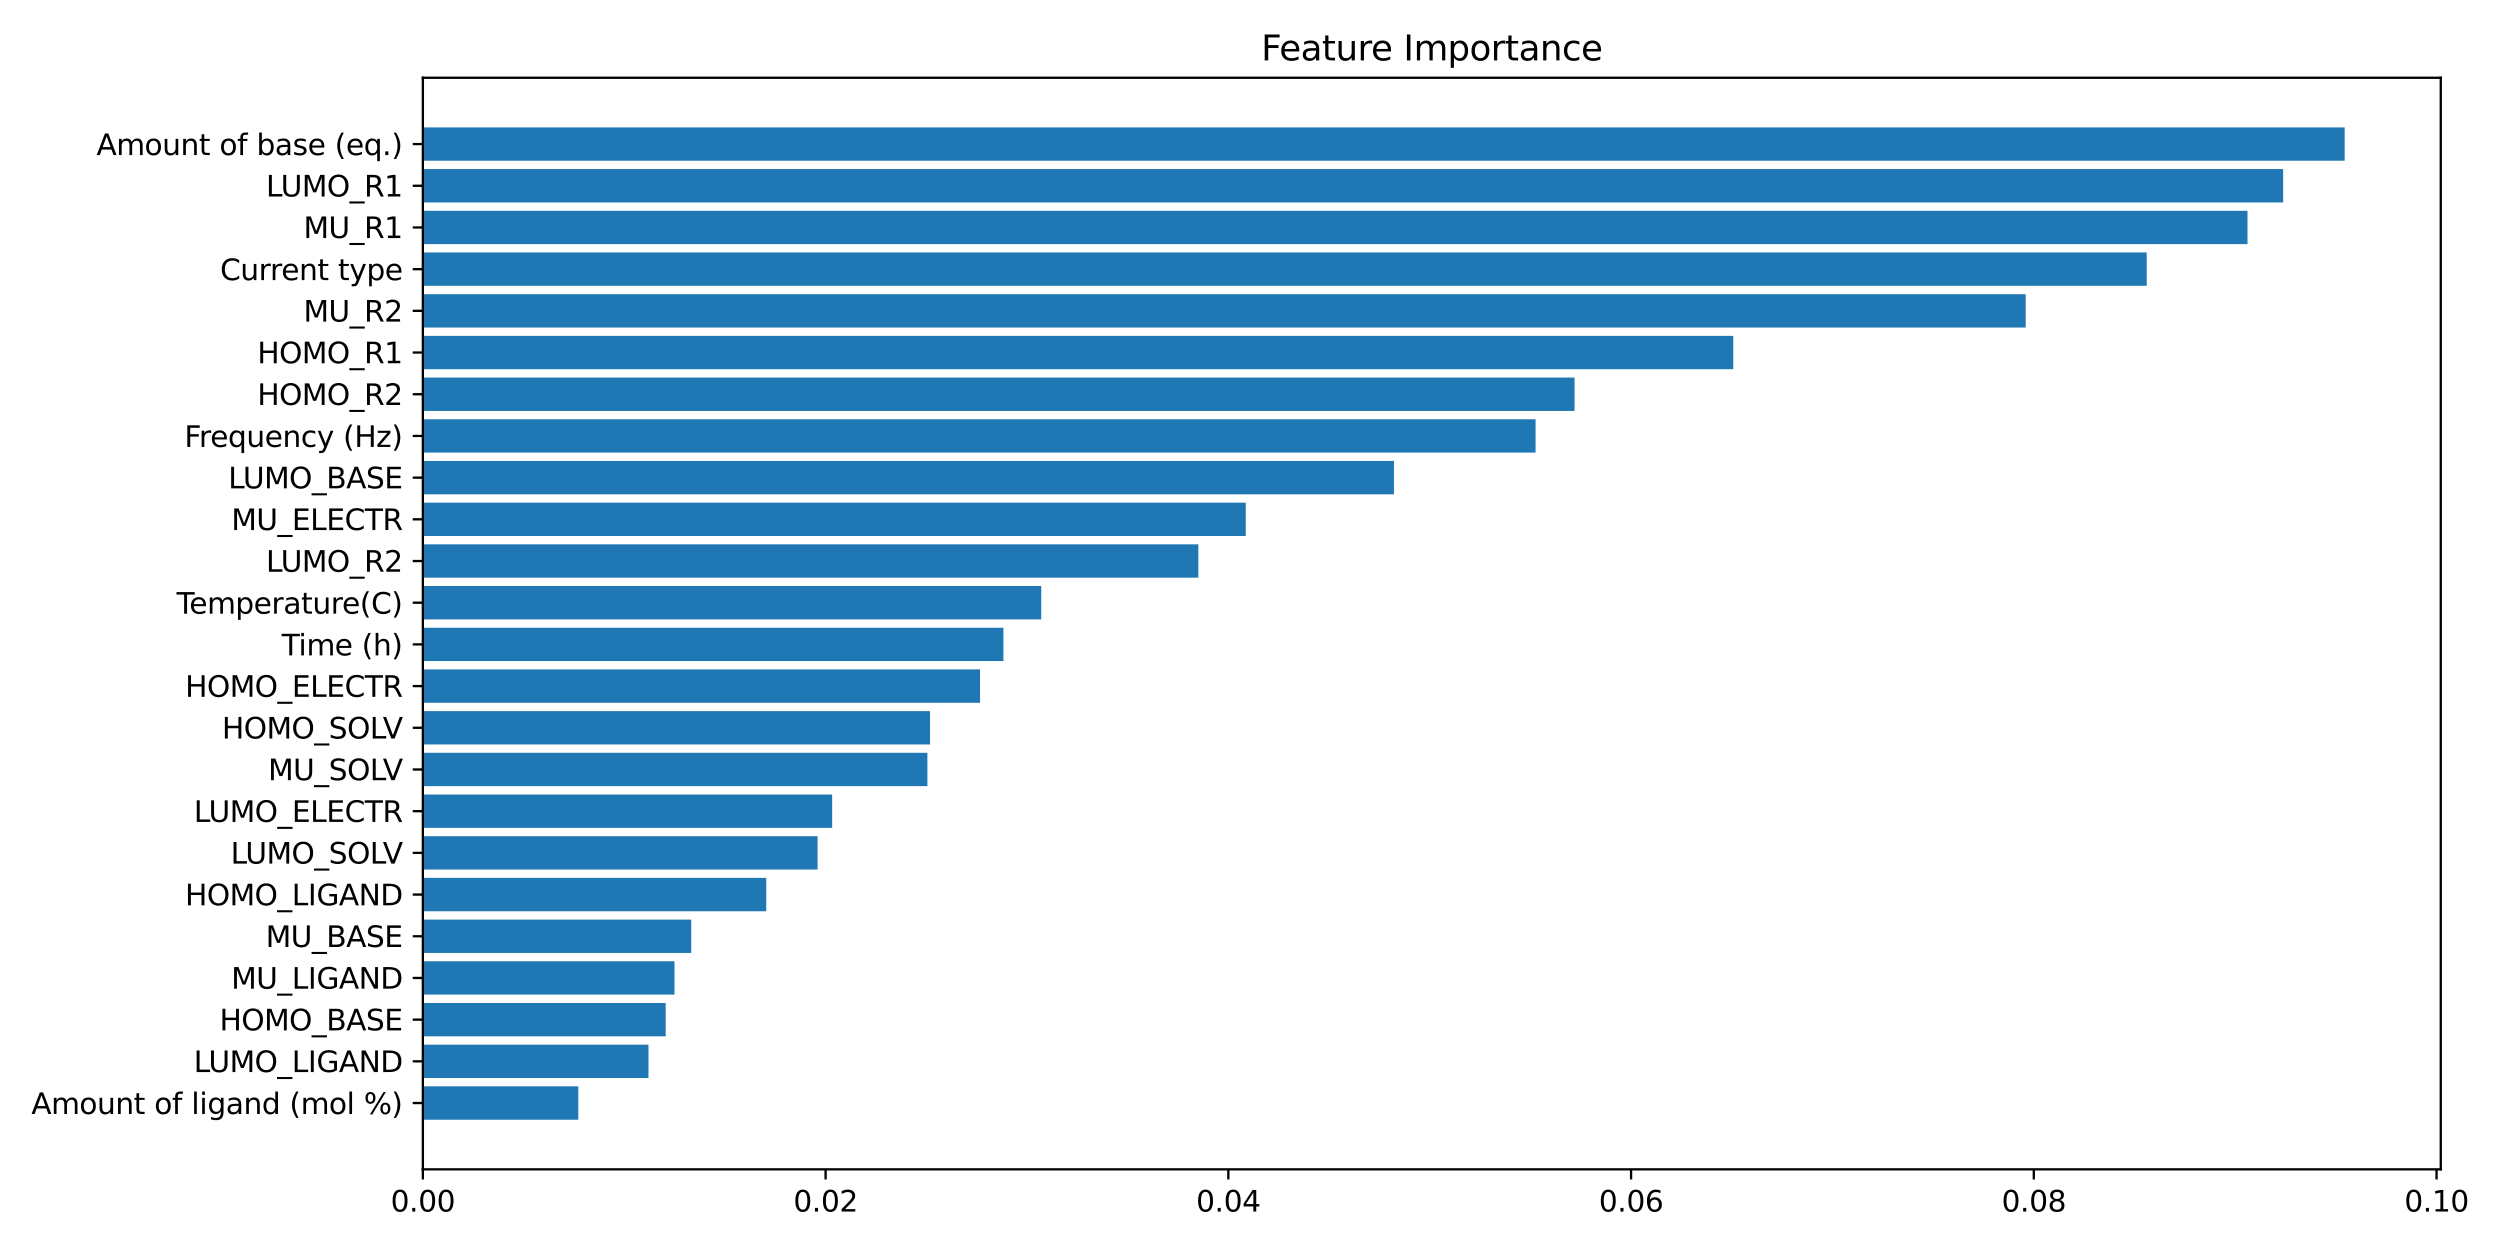 <?xml version="1.0" encoding="utf-8" standalone="no"?>
<!DOCTYPE svg PUBLIC "-//W3C//DTD SVG 1.1//EN"
  "http://www.w3.org/Graphics/SVG/1.1/DTD/svg11.dtd">
<svg xmlns:xlink="http://www.w3.org/1999/xlink" width="864pt" height="432pt" viewBox="0 0 864 432" xmlns="http://www.w3.org/2000/svg" version="1.1">
 <defs>
  <style type="text/css">*{stroke-linejoin: round; stroke-linecap: butt}</style>
 </defs>
 <g id="figure_1">
  <g id="patch_1">
   <path d="M 0 432 
L 864 432 
L 864 0 
L 0 0 
z
" style="fill: #ffffff"/>
  </g>
  <g id="axes_1">
   <g id="patch_2">
    <path d="M 146.14 404.12 
L 843.531 404.12 
L 843.531 26.88 
L 146.14 26.88 
z
" style="fill: #ffffff"/>
   </g>
   <g id="patch_3">
    <path d="M 146.14 386.973 
L 199.859 386.973 
L 199.859 375.445 
L 146.14 375.445 
z
" clip-path="url(#pe3f0e0c3d2)" style="fill: #1f77b4"/>
   </g>
   <g id="patch_4">
    <path d="M 146.14 372.563 
L 224.118 372.563 
L 224.118 361.036 
L 146.14 361.036 
z
" clip-path="url(#pe3f0e0c3d2)" style="fill: #1f77b4"/>
   </g>
   <g id="patch_5">
    <path d="M 146.14 358.154 
L 230.061 358.154 
L 230.061 346.626 
L 146.14 346.626 
z
" clip-path="url(#pe3f0e0c3d2)" style="fill: #1f77b4"/>
   </g>
   <g id="patch_6">
    <path d="M 146.14 343.744 
L 233.109 343.744 
L 233.109 332.217 
L 146.14 332.217 
z
" clip-path="url(#pe3f0e0c3d2)" style="fill: #1f77b4"/>
   </g>
   <g id="patch_7">
    <path d="M 146.14 329.335 
L 238.889 329.335 
L 238.889 317.807 
L 146.14 317.807 
z
" clip-path="url(#pe3f0e0c3d2)" style="fill: #1f77b4"/>
   </g>
   <g id="patch_8">
    <path d="M 146.14 314.925 
L 264.809 314.925 
L 264.809 303.398 
L 146.14 303.398 
z
" clip-path="url(#pe3f0e0c3d2)" style="fill: #1f77b4"/>
   </g>
   <g id="patch_9">
    <path d="M 146.14 300.516 
L 282.56 300.516 
L 282.56 288.988 
L 146.14 288.988 
z
" clip-path="url(#pe3f0e0c3d2)" style="fill: #1f77b4"/>
   </g>
   <g id="patch_10">
    <path d="M 146.14 286.106 
L 287.596 286.106 
L 287.596 274.579 
L 146.14 274.579 
z
" clip-path="url(#pe3f0e0c3d2)" style="fill: #1f77b4"/>
   </g>
   <g id="patch_11">
    <path d="M 146.14 271.697 
L 320.509 271.697 
L 320.509 260.169 
L 146.14 260.169 
z
" clip-path="url(#pe3f0e0c3d2)" style="fill: #1f77b4"/>
   </g>
   <g id="patch_12">
    <path d="M 146.14 257.287 
L 321.426 257.287 
L 321.426 245.76 
L 146.14 245.76 
z
" clip-path="url(#pe3f0e0c3d2)" style="fill: #1f77b4"/>
   </g>
   <g id="patch_13">
    <path d="M 146.14 242.878 
L 338.705 242.878 
L 338.705 231.35 
L 146.14 231.35 
z
" clip-path="url(#pe3f0e0c3d2)" style="fill: #1f77b4"/>
   </g>
   <g id="patch_14">
    <path d="M 146.14 228.469 
L 346.783 228.469 
L 346.783 216.941 
L 146.14 216.941 
z
" clip-path="url(#pe3f0e0c3d2)" style="fill: #1f77b4"/>
   </g>
   <g id="patch_15">
    <path d="M 146.14 214.059 
L 359.852 214.059 
L 359.852 202.531 
L 146.14 202.531 
z
" clip-path="url(#pe3f0e0c3d2)" style="fill: #1f77b4"/>
   </g>
   <g id="patch_16">
    <path d="M 146.14 199.65 
L 414.15 199.65 
L 414.15 188.122 
L 146.14 188.122 
z
" clip-path="url(#pe3f0e0c3d2)" style="fill: #1f77b4"/>
   </g>
   <g id="patch_17">
    <path d="M 146.14 185.24 
L 430.533 185.24 
L 430.533 173.713 
L 146.14 173.713 
z
" clip-path="url(#pe3f0e0c3d2)" style="fill: #1f77b4"/>
   </g>
   <g id="patch_18">
    <path d="M 146.14 170.831 
L 481.751 170.831 
L 481.751 159.303 
L 146.14 159.303 
z
" clip-path="url(#pe3f0e0c3d2)" style="fill: #1f77b4"/>
   </g>
   <g id="patch_19">
    <path d="M 146.14 156.421 
L 530.696 156.421 
L 530.696 144.894 
L 146.14 144.894 
z
" clip-path="url(#pe3f0e0c3d2)" style="fill: #1f77b4"/>
   </g>
   <g id="patch_20">
    <path d="M 146.14 142.012 
L 544.162 142.012 
L 544.162 130.484 
L 146.14 130.484 
z
" clip-path="url(#pe3f0e0c3d2)" style="fill: #1f77b4"/>
   </g>
   <g id="patch_21">
    <path d="M 146.14 127.602 
L 599.011 127.602 
L 599.011 116.075 
L 146.14 116.075 
z
" clip-path="url(#pe3f0e0c3d2)" style="fill: #1f77b4"/>
   </g>
   <g id="patch_22">
    <path d="M 146.14 113.193 
L 700.082 113.193 
L 700.082 101.665 
L 146.14 101.665 
z
" clip-path="url(#pe3f0e0c3d2)" style="fill: #1f77b4"/>
   </g>
   <g id="patch_23">
    <path d="M 146.14 98.783 
L 741.905 98.783 
L 741.905 87.256 
L 146.14 87.256 
z
" clip-path="url(#pe3f0e0c3d2)" style="fill: #1f77b4"/>
   </g>
   <g id="patch_24">
    <path d="M 146.14 84.374 
L 776.734 84.374 
L 776.734 72.846 
L 146.14 72.846 
z
" clip-path="url(#pe3f0e0c3d2)" style="fill: #1f77b4"/>
   </g>
   <g id="patch_25">
    <path d="M 146.14 69.964 
L 789.057 69.964 
L 789.057 58.437 
L 146.14 58.437 
z
" clip-path="url(#pe3f0e0c3d2)" style="fill: #1f77b4"/>
   </g>
   <g id="patch_26">
    <path d="M 146.14 55.555 
L 810.322 55.555 
L 810.322 44.027 
L 146.14 44.027 
z
" clip-path="url(#pe3f0e0c3d2)" style="fill: #1f77b4"/>
   </g>
   <g id="matplotlib.axis_1">
    <g id="xtick_1">
     <g id="line2d_1">
      <defs>
       <path id="m44195b6a2b" d="M 0 0 
L 0 3.5 
" style="stroke: #000000; stroke-width: 0.8"/>
      </defs>
      <g>
       <use xlink:href="#m44195b6a2b" x="146.14" y="404.12" style="stroke: #000000; stroke-width: 0.8"/>
      </g>
     </g>
     <g id="text_1">
      <!-- 0.00 -->
      <g transform="translate(135.007 418.718) scale(0.1 -0.1)">
       <defs>
        <path id="DejaVuSans-30" d="M 2034 4250 
Q 1547 4250 1301 3770 
Q 1056 3291 1056 2328 
Q 1056 1369 1301 889 
Q 1547 409 2034 409 
Q 2525 409 2770 889 
Q 3016 1369 3016 2328 
Q 3016 3291 2770 3770 
Q 2525 4250 2034 4250 
z
M 2034 4750 
Q 2819 4750 3233 4129 
Q 3647 3509 3647 2328 
Q 3647 1150 3233 529 
Q 2819 -91 2034 -91 
Q 1250 -91 836 529 
Q 422 1150 422 2328 
Q 422 3509 836 4129 
Q 1250 4750 2034 4750 
z
" transform="scale(0.016)"/>
        <path id="DejaVuSans-2e" d="M 684 794 
L 1344 794 
L 1344 0 
L 684 0 
L 684 794 
z
" transform="scale(0.016)"/>
       </defs>
       <use xlink:href="#DejaVuSans-30"/>
       <use xlink:href="#DejaVuSans-2e" x="63.623"/>
       <use xlink:href="#DejaVuSans-30" x="95.41"/>
       <use xlink:href="#DejaVuSans-30" x="159.033"/>
      </g>
     </g>
    </g>
    <g id="xtick_2">
     <g id="line2d_2">
      <g>
       <use xlink:href="#m44195b6a2b" x="285.326" y="404.12" style="stroke: #000000; stroke-width: 0.8"/>
      </g>
     </g>
     <g id="text_2">
      <!-- 0.02 -->
      <g transform="translate(274.194 418.718) scale(0.1 -0.1)">
       <defs>
        <path id="DejaVuSans-32" d="M 1228 531 
L 3431 531 
L 3431 0 
L 469 0 
L 469 531 
Q 828 903 1448 1529 
Q 2069 2156 2228 2338 
Q 2531 2678 2651 2914 
Q 2772 3150 2772 3378 
Q 2772 3750 2511 3984 
Q 2250 4219 1831 4219 
Q 1534 4219 1204 4116 
Q 875 4013 500 3803 
L 500 4441 
Q 881 4594 1212 4672 
Q 1544 4750 1819 4750 
Q 2544 4750 2975 4387 
Q 3406 4025 3406 3419 
Q 3406 3131 3298 2873 
Q 3191 2616 2906 2266 
Q 2828 2175 2409 1742 
Q 1991 1309 1228 531 
z
" transform="scale(0.016)"/>
       </defs>
       <use xlink:href="#DejaVuSans-30"/>
       <use xlink:href="#DejaVuSans-2e" x="63.623"/>
       <use xlink:href="#DejaVuSans-30" x="95.41"/>
       <use xlink:href="#DejaVuSans-32" x="159.033"/>
      </g>
     </g>
    </g>
    <g id="xtick_3">
     <g id="line2d_3">
      <g>
       <use xlink:href="#m44195b6a2b" x="424.513" y="404.12" style="stroke: #000000; stroke-width: 0.8"/>
      </g>
     </g>
     <g id="text_3">
      <!-- 0.04 -->
      <g transform="translate(413.38 418.718) scale(0.1 -0.1)">
       <defs>
        <path id="DejaVuSans-34" d="M 2419 4116 
L 825 1625 
L 2419 1625 
L 2419 4116 
z
M 2253 4666 
L 3047 4666 
L 3047 1625 
L 3713 1625 
L 3713 1100 
L 3047 1100 
L 3047 0 
L 2419 0 
L 2419 1100 
L 313 1100 
L 313 1709 
L 2253 4666 
z
" transform="scale(0.016)"/>
       </defs>
       <use xlink:href="#DejaVuSans-30"/>
       <use xlink:href="#DejaVuSans-2e" x="63.623"/>
       <use xlink:href="#DejaVuSans-30" x="95.41"/>
       <use xlink:href="#DejaVuSans-34" x="159.033"/>
      </g>
     </g>
    </g>
    <g id="xtick_4">
     <g id="line2d_4">
      <g>
       <use xlink:href="#m44195b6a2b" x="563.699" y="404.12" style="stroke: #000000; stroke-width: 0.8"/>
      </g>
     </g>
     <g id="text_4">
      <!-- 0.06 -->
      <g transform="translate(552.566 418.718) scale(0.1 -0.1)">
       <defs>
        <path id="DejaVuSans-36" d="M 2113 2584 
Q 1688 2584 1439 2293 
Q 1191 2003 1191 1497 
Q 1191 994 1439 701 
Q 1688 409 2113 409 
Q 2538 409 2786 701 
Q 3034 994 3034 1497 
Q 3034 2003 2786 2293 
Q 2538 2584 2113 2584 
z
M 3366 4563 
L 3366 3988 
Q 3128 4100 2886 4159 
Q 2644 4219 2406 4219 
Q 1781 4219 1451 3797 
Q 1122 3375 1075 2522 
Q 1259 2794 1537 2939 
Q 1816 3084 2150 3084 
Q 2853 3084 3261 2657 
Q 3669 2231 3669 1497 
Q 3669 778 3244 343 
Q 2819 -91 2113 -91 
Q 1303 -91 875 529 
Q 447 1150 447 2328 
Q 447 3434 972 4092 
Q 1497 4750 2381 4750 
Q 2619 4750 2861 4703 
Q 3103 4656 3366 4563 
z
" transform="scale(0.016)"/>
       </defs>
       <use xlink:href="#DejaVuSans-30"/>
       <use xlink:href="#DejaVuSans-2e" x="63.623"/>
       <use xlink:href="#DejaVuSans-30" x="95.41"/>
       <use xlink:href="#DejaVuSans-36" x="159.033"/>
      </g>
     </g>
    </g>
    <g id="xtick_5">
     <g id="line2d_5">
      <g>
       <use xlink:href="#m44195b6a2b" x="702.885" y="404.12" style="stroke: #000000; stroke-width: 0.8"/>
      </g>
     </g>
     <g id="text_5">
      <!-- 0.08 -->
      <g transform="translate(691.753 418.718) scale(0.1 -0.1)">
       <defs>
        <path id="DejaVuSans-38" d="M 2034 2216 
Q 1584 2216 1326 1975 
Q 1069 1734 1069 1313 
Q 1069 891 1326 650 
Q 1584 409 2034 409 
Q 2484 409 2743 651 
Q 3003 894 3003 1313 
Q 3003 1734 2745 1975 
Q 2488 2216 2034 2216 
z
M 1403 2484 
Q 997 2584 770 2862 
Q 544 3141 544 3541 
Q 544 4100 942 4425 
Q 1341 4750 2034 4750 
Q 2731 4750 3128 4425 
Q 3525 4100 3525 3541 
Q 3525 3141 3298 2862 
Q 3072 2584 2669 2484 
Q 3125 2378 3379 2068 
Q 3634 1759 3634 1313 
Q 3634 634 3220 271 
Q 2806 -91 2034 -91 
Q 1263 -91 848 271 
Q 434 634 434 1313 
Q 434 1759 690 2068 
Q 947 2378 1403 2484 
z
M 1172 3481 
Q 1172 3119 1398 2916 
Q 1625 2713 2034 2713 
Q 2441 2713 2670 2916 
Q 2900 3119 2900 3481 
Q 2900 3844 2670 4047 
Q 2441 4250 2034 4250 
Q 1625 4250 1398 4047 
Q 1172 3844 1172 3481 
z
" transform="scale(0.016)"/>
       </defs>
       <use xlink:href="#DejaVuSans-30"/>
       <use xlink:href="#DejaVuSans-2e" x="63.623"/>
       <use xlink:href="#DejaVuSans-30" x="95.41"/>
       <use xlink:href="#DejaVuSans-38" x="159.033"/>
      </g>
     </g>
    </g>
    <g id="xtick_6">
     <g id="line2d_6">
      <g>
       <use xlink:href="#m44195b6a2b" x="842.072" y="404.12" style="stroke: #000000; stroke-width: 0.8"/>
      </g>
     </g>
     <g id="text_6">
      <!-- 0.10 -->
      <g transform="translate(830.939 418.718) scale(0.1 -0.1)">
       <defs>
        <path id="DejaVuSans-31" d="M 794 531 
L 1825 531 
L 1825 4091 
L 703 3866 
L 703 4441 
L 1819 4666 
L 2450 4666 
L 2450 531 
L 3481 531 
L 3481 0 
L 794 0 
L 794 531 
z
" transform="scale(0.016)"/>
       </defs>
       <use xlink:href="#DejaVuSans-30"/>
       <use xlink:href="#DejaVuSans-2e" x="63.623"/>
       <use xlink:href="#DejaVuSans-31" x="95.41"/>
       <use xlink:href="#DejaVuSans-30" x="159.033"/>
      </g>
     </g>
    </g>
   </g>
   <g id="matplotlib.axis_2">
    <g id="ytick_1">
     <g id="line2d_7">
      <defs>
       <path id="m9ee15ca119" d="M 0 0 
L -3.5 0 
" style="stroke: #000000; stroke-width: 0.8"/>
      </defs>
      <g>
       <use xlink:href="#m9ee15ca119" x="146.14" y="381.209" style="stroke: #000000; stroke-width: 0.8"/>
      </g>
     </g>
     <g id="text_7">
      <!-- Amount of ligand (mol %) -->
      <g transform="translate(10.832 385.008) scale(0.1 -0.1)">
       <defs>
        <path id="DejaVuSans-41" d="M 2188 4044 
L 1331 1722 
L 3047 1722 
L 2188 4044 
z
M 1831 4666 
L 2547 4666 
L 4325 0 
L 3669 0 
L 3244 1197 
L 1141 1197 
L 716 0 
L 50 0 
L 1831 4666 
z
" transform="scale(0.016)"/>
        <path id="DejaVuSans-6d" d="M 3328 2828 
Q 3544 3216 3844 3400 
Q 4144 3584 4550 3584 
Q 5097 3584 5394 3201 
Q 5691 2819 5691 2113 
L 5691 0 
L 5113 0 
L 5113 2094 
Q 5113 2597 4934 2840 
Q 4756 3084 4391 3084 
Q 3944 3084 3684 2787 
Q 3425 2491 3425 1978 
L 3425 0 
L 2847 0 
L 2847 2094 
Q 2847 2600 2669 2842 
Q 2491 3084 2119 3084 
Q 1678 3084 1418 2786 
Q 1159 2488 1159 1978 
L 1159 0 
L 581 0 
L 581 3500 
L 1159 3500 
L 1159 2956 
Q 1356 3278 1631 3431 
Q 1906 3584 2284 3584 
Q 2666 3584 2933 3390 
Q 3200 3197 3328 2828 
z
" transform="scale(0.016)"/>
        <path id="DejaVuSans-6f" d="M 1959 3097 
Q 1497 3097 1228 2736 
Q 959 2375 959 1747 
Q 959 1119 1226 758 
Q 1494 397 1959 397 
Q 2419 397 2687 759 
Q 2956 1122 2956 1747 
Q 2956 2369 2687 2733 
Q 2419 3097 1959 3097 
z
M 1959 3584 
Q 2709 3584 3137 3096 
Q 3566 2609 3566 1747 
Q 3566 888 3137 398 
Q 2709 -91 1959 -91 
Q 1206 -91 779 398 
Q 353 888 353 1747 
Q 353 2609 779 3096 
Q 1206 3584 1959 3584 
z
" transform="scale(0.016)"/>
        <path id="DejaVuSans-75" d="M 544 1381 
L 544 3500 
L 1119 3500 
L 1119 1403 
Q 1119 906 1312 657 
Q 1506 409 1894 409 
Q 2359 409 2629 706 
Q 2900 1003 2900 1516 
L 2900 3500 
L 3475 3500 
L 3475 0 
L 2900 0 
L 2900 538 
Q 2691 219 2414 64 
Q 2138 -91 1772 -91 
Q 1169 -91 856 284 
Q 544 659 544 1381 
z
M 1991 3584 
L 1991 3584 
z
" transform="scale(0.016)"/>
        <path id="DejaVuSans-6e" d="M 3513 2113 
L 3513 0 
L 2938 0 
L 2938 2094 
Q 2938 2591 2744 2837 
Q 2550 3084 2163 3084 
Q 1697 3084 1428 2787 
Q 1159 2491 1159 1978 
L 1159 0 
L 581 0 
L 581 3500 
L 1159 3500 
L 1159 2956 
Q 1366 3272 1645 3428 
Q 1925 3584 2291 3584 
Q 2894 3584 3203 3211 
Q 3513 2838 3513 2113 
z
" transform="scale(0.016)"/>
        <path id="DejaVuSans-74" d="M 1172 4494 
L 1172 3500 
L 2356 3500 
L 2356 3053 
L 1172 3053 
L 1172 1153 
Q 1172 725 1289 603 
Q 1406 481 1766 481 
L 2356 481 
L 2356 0 
L 1766 0 
Q 1100 0 847 248 
Q 594 497 594 1153 
L 594 3053 
L 172 3053 
L 172 3500 
L 594 3500 
L 594 4494 
L 1172 4494 
z
" transform="scale(0.016)"/>
        <path id="DejaVuSans-20" transform="scale(0.016)"/>
        <path id="DejaVuSans-66" d="M 2375 4863 
L 2375 4384 
L 1825 4384 
Q 1516 4384 1395 4259 
Q 1275 4134 1275 3809 
L 1275 3500 
L 2222 3500 
L 2222 3053 
L 1275 3053 
L 1275 0 
L 697 0 
L 697 3053 
L 147 3053 
L 147 3500 
L 697 3500 
L 697 3744 
Q 697 4328 969 4595 
Q 1241 4863 1831 4863 
L 2375 4863 
z
" transform="scale(0.016)"/>
        <path id="DejaVuSans-6c" d="M 603 4863 
L 1178 4863 
L 1178 0 
L 603 0 
L 603 4863 
z
" transform="scale(0.016)"/>
        <path id="DejaVuSans-69" d="M 603 3500 
L 1178 3500 
L 1178 0 
L 603 0 
L 603 3500 
z
M 603 4863 
L 1178 4863 
L 1178 4134 
L 603 4134 
L 603 4863 
z
" transform="scale(0.016)"/>
        <path id="DejaVuSans-67" d="M 2906 1791 
Q 2906 2416 2648 2759 
Q 2391 3103 1925 3103 
Q 1463 3103 1205 2759 
Q 947 2416 947 1791 
Q 947 1169 1205 825 
Q 1463 481 1925 481 
Q 2391 481 2648 825 
Q 2906 1169 2906 1791 
z
M 3481 434 
Q 3481 -459 3084 -895 
Q 2688 -1331 1869 -1331 
Q 1566 -1331 1297 -1286 
Q 1028 -1241 775 -1147 
L 775 -588 
Q 1028 -725 1275 -790 
Q 1522 -856 1778 -856 
Q 2344 -856 2625 -561 
Q 2906 -266 2906 331 
L 2906 616 
Q 2728 306 2450 153 
Q 2172 0 1784 0 
Q 1141 0 747 490 
Q 353 981 353 1791 
Q 353 2603 747 3093 
Q 1141 3584 1784 3584 
Q 2172 3584 2450 3431 
Q 2728 3278 2906 2969 
L 2906 3500 
L 3481 3500 
L 3481 434 
z
" transform="scale(0.016)"/>
        <path id="DejaVuSans-61" d="M 2194 1759 
Q 1497 1759 1228 1600 
Q 959 1441 959 1056 
Q 959 750 1161 570 
Q 1363 391 1709 391 
Q 2188 391 2477 730 
Q 2766 1069 2766 1631 
L 2766 1759 
L 2194 1759 
z
M 3341 1997 
L 3341 0 
L 2766 0 
L 2766 531 
Q 2569 213 2275 61 
Q 1981 -91 1556 -91 
Q 1019 -91 701 211 
Q 384 513 384 1019 
Q 384 1609 779 1909 
Q 1175 2209 1959 2209 
L 2766 2209 
L 2766 2266 
Q 2766 2663 2505 2880 
Q 2244 3097 1772 3097 
Q 1472 3097 1187 3025 
Q 903 2953 641 2809 
L 641 3341 
Q 956 3463 1253 3523 
Q 1550 3584 1831 3584 
Q 2591 3584 2966 3190 
Q 3341 2797 3341 1997 
z
" transform="scale(0.016)"/>
        <path id="DejaVuSans-64" d="M 2906 2969 
L 2906 4863 
L 3481 4863 
L 3481 0 
L 2906 0 
L 2906 525 
Q 2725 213 2448 61 
Q 2172 -91 1784 -91 
Q 1150 -91 751 415 
Q 353 922 353 1747 
Q 353 2572 751 3078 
Q 1150 3584 1784 3584 
Q 2172 3584 2448 3432 
Q 2725 3281 2906 2969 
z
M 947 1747 
Q 947 1113 1208 752 
Q 1469 391 1925 391 
Q 2381 391 2643 752 
Q 2906 1113 2906 1747 
Q 2906 2381 2643 2742 
Q 2381 3103 1925 3103 
Q 1469 3103 1208 2742 
Q 947 2381 947 1747 
z
" transform="scale(0.016)"/>
        <path id="DejaVuSans-28" d="M 1984 4856 
Q 1566 4138 1362 3434 
Q 1159 2731 1159 2009 
Q 1159 1288 1364 580 
Q 1569 -128 1984 -844 
L 1484 -844 
Q 1016 -109 783 600 
Q 550 1309 550 2009 
Q 550 2706 781 3412 
Q 1013 4119 1484 4856 
L 1984 4856 
z
" transform="scale(0.016)"/>
        <path id="DejaVuSans-25" d="M 4653 2053 
Q 4381 2053 4226 1822 
Q 4072 1591 4072 1178 
Q 4072 772 4226 539 
Q 4381 306 4653 306 
Q 4919 306 5073 539 
Q 5228 772 5228 1178 
Q 5228 1588 5073 1820 
Q 4919 2053 4653 2053 
z
M 4653 2450 
Q 5147 2450 5437 2106 
Q 5728 1763 5728 1178 
Q 5728 594 5436 251 
Q 5144 -91 4653 -91 
Q 4153 -91 3862 251 
Q 3572 594 3572 1178 
Q 3572 1766 3864 2108 
Q 4156 2450 4653 2450 
z
M 1428 4353 
Q 1159 4353 1004 4120 
Q 850 3888 850 3481 
Q 850 3069 1003 2837 
Q 1156 2606 1428 2606 
Q 1700 2606 1854 2837 
Q 2009 3069 2009 3481 
Q 2009 3884 1853 4118 
Q 1697 4353 1428 4353 
z
M 4250 4750 
L 4750 4750 
L 1831 -91 
L 1331 -91 
L 4250 4750 
z
M 1428 4750 
Q 1922 4750 2215 4408 
Q 2509 4066 2509 3481 
Q 2509 2891 2217 2550 
Q 1925 2209 1428 2209 
Q 931 2209 642 2551 
Q 353 2894 353 3481 
Q 353 4063 643 4406 
Q 934 4750 1428 4750 
z
" transform="scale(0.016)"/>
        <path id="DejaVuSans-29" d="M 513 4856 
L 1013 4856 
Q 1481 4119 1714 3412 
Q 1947 2706 1947 2009 
Q 1947 1309 1714 600 
Q 1481 -109 1013 -844 
L 513 -844 
Q 928 -128 1133 580 
Q 1338 1288 1338 2009 
Q 1338 2731 1133 3434 
Q 928 4138 513 4856 
z
" transform="scale(0.016)"/>
       </defs>
       <use xlink:href="#DejaVuSans-41"/>
       <use xlink:href="#DejaVuSans-6d" x="68.408"/>
       <use xlink:href="#DejaVuSans-6f" x="165.82"/>
       <use xlink:href="#DejaVuSans-75" x="227.002"/>
       <use xlink:href="#DejaVuSans-6e" x="290.381"/>
       <use xlink:href="#DejaVuSans-74" x="353.76"/>
       <use xlink:href="#DejaVuSans-20" x="392.969"/>
       <use xlink:href="#DejaVuSans-6f" x="424.756"/>
       <use xlink:href="#DejaVuSans-66" x="485.938"/>
       <use xlink:href="#DejaVuSans-20" x="521.143"/>
       <use xlink:href="#DejaVuSans-6c" x="552.93"/>
       <use xlink:href="#DejaVuSans-69" x="580.713"/>
       <use xlink:href="#DejaVuSans-67" x="608.496"/>
       <use xlink:href="#DejaVuSans-61" x="671.973"/>
       <use xlink:href="#DejaVuSans-6e" x="733.252"/>
       <use xlink:href="#DejaVuSans-64" x="796.631"/>
       <use xlink:href="#DejaVuSans-20" x="860.107"/>
       <use xlink:href="#DejaVuSans-28" x="891.895"/>
       <use xlink:href="#DejaVuSans-6d" x="930.908"/>
       <use xlink:href="#DejaVuSans-6f" x="1028.32"/>
       <use xlink:href="#DejaVuSans-6c" x="1089.502"/>
       <use xlink:href="#DejaVuSans-20" x="1117.285"/>
       <use xlink:href="#DejaVuSans-25" x="1149.072"/>
       <use xlink:href="#DejaVuSans-29" x="1244.092"/>
      </g>
     </g>
    </g>
    <g id="ytick_2">
     <g id="line2d_8">
      <g>
       <use xlink:href="#m9ee15ca119" x="146.14" y="366.799" style="stroke: #000000; stroke-width: 0.8"/>
      </g>
     </g>
     <g id="text_8">
      <!-- LUMO_LIGAND -->
      <g transform="translate(66.957 370.51) scale(0.1 -0.1)">
       <defs>
        <path id="DejaVuSans-4c" d="M 628 4666 
L 1259 4666 
L 1259 531 
L 3531 531 
L 3531 0 
L 628 0 
L 628 4666 
z
" transform="scale(0.016)"/>
        <path id="DejaVuSans-55" d="M 556 4666 
L 1191 4666 
L 1191 1831 
Q 1191 1081 1462 751 
Q 1734 422 2344 422 
Q 2950 422 3222 751 
Q 3494 1081 3494 1831 
L 3494 4666 
L 4128 4666 
L 4128 1753 
Q 4128 841 3676 375 
Q 3225 -91 2344 -91 
Q 1459 -91 1007 375 
Q 556 841 556 1753 
L 556 4666 
z
" transform="scale(0.016)"/>
        <path id="DejaVuSans-4d" d="M 628 4666 
L 1569 4666 
L 2759 1491 
L 3956 4666 
L 4897 4666 
L 4897 0 
L 4281 0 
L 4281 4097 
L 3078 897 
L 2444 897 
L 1241 4097 
L 1241 0 
L 628 0 
L 628 4666 
z
" transform="scale(0.016)"/>
        <path id="DejaVuSans-4f" d="M 2522 4238 
Q 1834 4238 1429 3725 
Q 1025 3213 1025 2328 
Q 1025 1447 1429 934 
Q 1834 422 2522 422 
Q 3209 422 3611 934 
Q 4013 1447 4013 2328 
Q 4013 3213 3611 3725 
Q 3209 4238 2522 4238 
z
M 2522 4750 
Q 3503 4750 4090 4092 
Q 4678 3434 4678 2328 
Q 4678 1225 4090 567 
Q 3503 -91 2522 -91 
Q 1538 -91 948 565 
Q 359 1222 359 2328 
Q 359 3434 948 4092 
Q 1538 4750 2522 4750 
z
" transform="scale(0.016)"/>
        <path id="DejaVuSans-5f" d="M 3263 -1063 
L 3263 -1509 
L -63 -1509 
L -63 -1063 
L 3263 -1063 
z
" transform="scale(0.016)"/>
        <path id="DejaVuSans-49" d="M 628 4666 
L 1259 4666 
L 1259 0 
L 628 0 
L 628 4666 
z
" transform="scale(0.016)"/>
        <path id="DejaVuSans-47" d="M 3809 666 
L 3809 1919 
L 2778 1919 
L 2778 2438 
L 4434 2438 
L 4434 434 
Q 4069 175 3628 42 
Q 3188 -91 2688 -91 
Q 1594 -91 976 548 
Q 359 1188 359 2328 
Q 359 3472 976 4111 
Q 1594 4750 2688 4750 
Q 3144 4750 3555 4637 
Q 3966 4525 4313 4306 
L 4313 3634 
Q 3963 3931 3569 4081 
Q 3175 4231 2741 4231 
Q 1884 4231 1454 3753 
Q 1025 3275 1025 2328 
Q 1025 1384 1454 906 
Q 1884 428 2741 428 
Q 3075 428 3337 486 
Q 3600 544 3809 666 
z
" transform="scale(0.016)"/>
        <path id="DejaVuSans-4e" d="M 628 4666 
L 1478 4666 
L 3547 763 
L 3547 4666 
L 4159 4666 
L 4159 0 
L 3309 0 
L 1241 3903 
L 1241 0 
L 628 0 
L 628 4666 
z
" transform="scale(0.016)"/>
        <path id="DejaVuSans-44" d="M 1259 4147 
L 1259 519 
L 2022 519 
Q 2988 519 3436 956 
Q 3884 1394 3884 2338 
Q 3884 3275 3436 3711 
Q 2988 4147 2022 4147 
L 1259 4147 
z
M 628 4666 
L 1925 4666 
Q 3281 4666 3915 4102 
Q 4550 3538 4550 2338 
Q 4550 1131 3912 565 
Q 3275 0 1925 0 
L 628 0 
L 628 4666 
z
" transform="scale(0.016)"/>
       </defs>
       <use xlink:href="#DejaVuSans-4c"/>
       <use xlink:href="#DejaVuSans-55" x="50.713"/>
       <use xlink:href="#DejaVuSans-4d" x="123.906"/>
       <use xlink:href="#DejaVuSans-4f" x="210.186"/>
       <use xlink:href="#DejaVuSans-5f" x="288.896"/>
       <use xlink:href="#DejaVuSans-4c" x="338.896"/>
       <use xlink:href="#DejaVuSans-49" x="394.609"/>
       <use xlink:href="#DejaVuSans-47" x="424.102"/>
       <use xlink:href="#DejaVuSans-41" x="501.592"/>
       <use xlink:href="#DejaVuSans-4e" x="570"/>
       <use xlink:href="#DejaVuSans-44" x="644.805"/>
      </g>
     </g>
    </g>
    <g id="ytick_3">
     <g id="line2d_9">
      <g>
       <use xlink:href="#m9ee15ca119" x="146.14" y="352.39" style="stroke: #000000; stroke-width: 0.8"/>
      </g>
     </g>
     <g id="text_9">
      <!-- HOMO_BASE -->
      <g transform="translate(75.879 356.101) scale(0.1 -0.1)">
       <defs>
        <path id="DejaVuSans-48" d="M 628 4666 
L 1259 4666 
L 1259 2753 
L 3553 2753 
L 3553 4666 
L 4184 4666 
L 4184 0 
L 3553 0 
L 3553 2222 
L 1259 2222 
L 1259 0 
L 628 0 
L 628 4666 
z
" transform="scale(0.016)"/>
        <path id="DejaVuSans-42" d="M 1259 2228 
L 1259 519 
L 2272 519 
Q 2781 519 3026 730 
Q 3272 941 3272 1375 
Q 3272 1813 3026 2020 
Q 2781 2228 2272 2228 
L 1259 2228 
z
M 1259 4147 
L 1259 2741 
L 2194 2741 
Q 2656 2741 2882 2914 
Q 3109 3088 3109 3444 
Q 3109 3797 2882 3972 
Q 2656 4147 2194 4147 
L 1259 4147 
z
M 628 4666 
L 2241 4666 
Q 2963 4666 3353 4366 
Q 3744 4066 3744 3513 
Q 3744 3084 3544 2831 
Q 3344 2578 2956 2516 
Q 3422 2416 3680 2098 
Q 3938 1781 3938 1306 
Q 3938 681 3513 340 
Q 3088 0 2303 0 
L 628 0 
L 628 4666 
z
" transform="scale(0.016)"/>
        <path id="DejaVuSans-53" d="M 3425 4513 
L 3425 3897 
Q 3066 4069 2747 4153 
Q 2428 4238 2131 4238 
Q 1616 4238 1336 4038 
Q 1056 3838 1056 3469 
Q 1056 3159 1242 3001 
Q 1428 2844 1947 2747 
L 2328 2669 
Q 3034 2534 3370 2195 
Q 3706 1856 3706 1288 
Q 3706 609 3251 259 
Q 2797 -91 1919 -91 
Q 1588 -91 1214 -16 
Q 841 59 441 206 
L 441 856 
Q 825 641 1194 531 
Q 1563 422 1919 422 
Q 2459 422 2753 634 
Q 3047 847 3047 1241 
Q 3047 1584 2836 1778 
Q 2625 1972 2144 2069 
L 1759 2144 
Q 1053 2284 737 2584 
Q 422 2884 422 3419 
Q 422 4038 858 4394 
Q 1294 4750 2059 4750 
Q 2388 4750 2728 4690 
Q 3069 4631 3425 4513 
z
" transform="scale(0.016)"/>
        <path id="DejaVuSans-45" d="M 628 4666 
L 3578 4666 
L 3578 4134 
L 1259 4134 
L 1259 2753 
L 3481 2753 
L 3481 2222 
L 1259 2222 
L 1259 531 
L 3634 531 
L 3634 0 
L 628 0 
L 628 4666 
z
" transform="scale(0.016)"/>
       </defs>
       <use xlink:href="#DejaVuSans-48"/>
       <use xlink:href="#DejaVuSans-4f" x="75.195"/>
       <use xlink:href="#DejaVuSans-4d" x="153.906"/>
       <use xlink:href="#DejaVuSans-4f" x="240.186"/>
       <use xlink:href="#DejaVuSans-5f" x="318.896"/>
       <use xlink:href="#DejaVuSans-42" x="368.896"/>
       <use xlink:href="#DejaVuSans-41" x="437.5"/>
       <use xlink:href="#DejaVuSans-53" x="505.908"/>
       <use xlink:href="#DejaVuSans-45" x="569.385"/>
      </g>
     </g>
    </g>
    <g id="ytick_4">
     <g id="line2d_10">
      <g>
       <use xlink:href="#m9ee15ca119" x="146.14" y="337.981" style="stroke: #000000; stroke-width: 0.8"/>
      </g>
     </g>
     <g id="text_10">
      <!-- MU_LIGAND -->
      <g transform="translate(79.901 341.691) scale(0.1 -0.1)">
       <use xlink:href="#DejaVuSans-4d"/>
       <use xlink:href="#DejaVuSans-55" x="86.279"/>
       <use xlink:href="#DejaVuSans-5f" x="159.473"/>
       <use xlink:href="#DejaVuSans-4c" x="209.473"/>
       <use xlink:href="#DejaVuSans-49" x="265.186"/>
       <use xlink:href="#DejaVuSans-47" x="294.678"/>
       <use xlink:href="#DejaVuSans-41" x="372.168"/>
       <use xlink:href="#DejaVuSans-4e" x="440.576"/>
       <use xlink:href="#DejaVuSans-44" x="515.381"/>
      </g>
     </g>
    </g>
    <g id="ytick_5">
     <g id="line2d_11">
      <g>
       <use xlink:href="#m9ee15ca119" x="146.14" y="323.571" style="stroke: #000000; stroke-width: 0.8"/>
      </g>
     </g>
     <g id="text_11">
      <!-- MU_BASE -->
      <g transform="translate(91.824 327.282) scale(0.1 -0.1)">
       <use xlink:href="#DejaVuSans-4d"/>
       <use xlink:href="#DejaVuSans-55" x="86.279"/>
       <use xlink:href="#DejaVuSans-5f" x="159.473"/>
       <use xlink:href="#DejaVuSans-42" x="209.473"/>
       <use xlink:href="#DejaVuSans-41" x="278.076"/>
       <use xlink:href="#DejaVuSans-53" x="346.484"/>
       <use xlink:href="#DejaVuSans-45" x="409.961"/>
      </g>
     </g>
    </g>
    <g id="ytick_6">
     <g id="line2d_12">
      <g>
       <use xlink:href="#m9ee15ca119" x="146.14" y="309.162" style="stroke: #000000; stroke-width: 0.8"/>
      </g>
     </g>
     <g id="text_12">
      <!-- HOMO_LIGAND -->
      <g transform="translate(63.956 312.873) scale(0.1 -0.1)">
       <use xlink:href="#DejaVuSans-48"/>
       <use xlink:href="#DejaVuSans-4f" x="75.195"/>
       <use xlink:href="#DejaVuSans-4d" x="153.906"/>
       <use xlink:href="#DejaVuSans-4f" x="240.186"/>
       <use xlink:href="#DejaVuSans-5f" x="318.896"/>
       <use xlink:href="#DejaVuSans-4c" x="368.896"/>
       <use xlink:href="#DejaVuSans-49" x="424.609"/>
       <use xlink:href="#DejaVuSans-47" x="454.102"/>
       <use xlink:href="#DejaVuSans-41" x="531.592"/>
       <use xlink:href="#DejaVuSans-4e" x="600"/>
       <use xlink:href="#DejaVuSans-44" x="674.805"/>
      </g>
     </g>
    </g>
    <g id="ytick_7">
     <g id="line2d_13">
      <g>
       <use xlink:href="#m9ee15ca119" x="146.14" y="294.752" style="stroke: #000000; stroke-width: 0.8"/>
      </g>
     </g>
     <g id="text_13">
      <!-- LUMO_SOLV -->
      <g transform="translate(79.717 298.463) scale(0.1 -0.1)">
       <defs>
        <path id="DejaVuSans-56" d="M 1831 0 
L 50 4666 
L 709 4666 
L 2188 738 
L 3669 4666 
L 4325 4666 
L 2547 0 
L 1831 0 
z
" transform="scale(0.016)"/>
       </defs>
       <use xlink:href="#DejaVuSans-4c"/>
       <use xlink:href="#DejaVuSans-55" x="50.713"/>
       <use xlink:href="#DejaVuSans-4d" x="123.906"/>
       <use xlink:href="#DejaVuSans-4f" x="210.186"/>
       <use xlink:href="#DejaVuSans-5f" x="288.896"/>
       <use xlink:href="#DejaVuSans-53" x="338.896"/>
       <use xlink:href="#DejaVuSans-4f" x="402.373"/>
       <use xlink:href="#DejaVuSans-4c" x="481.084"/>
       <use xlink:href="#DejaVuSans-56" x="525.797"/>
      </g>
     </g>
    </g>
    <g id="ytick_8">
     <g id="line2d_14">
      <g>
       <use xlink:href="#m9ee15ca119" x="146.14" y="280.343" style="stroke: #000000; stroke-width: 0.8"/>
      </g>
     </g>
     <g id="text_14">
      <!-- LUMO_ELECTR -->
      <g transform="translate(67.001 284.054) scale(0.1 -0.1)">
       <defs>
        <path id="DejaVuSans-43" d="M 4122 4306 
L 4122 3641 
Q 3803 3938 3442 4084 
Q 3081 4231 2675 4231 
Q 1875 4231 1450 3742 
Q 1025 3253 1025 2328 
Q 1025 1406 1450 917 
Q 1875 428 2675 428 
Q 3081 428 3442 575 
Q 3803 722 4122 1019 
L 4122 359 
Q 3791 134 3420 21 
Q 3050 -91 2638 -91 
Q 1578 -91 968 557 
Q 359 1206 359 2328 
Q 359 3453 968 4101 
Q 1578 4750 2638 4750 
Q 3056 4750 3426 4639 
Q 3797 4528 4122 4306 
z
" transform="scale(0.016)"/>
        <path id="DejaVuSans-54" d="M -19 4666 
L 3928 4666 
L 3928 4134 
L 2272 4134 
L 2272 0 
L 1638 0 
L 1638 4134 
L -19 4134 
L -19 4666 
z
" transform="scale(0.016)"/>
        <path id="DejaVuSans-52" d="M 2841 2188 
Q 3044 2119 3236 1894 
Q 3428 1669 3622 1275 
L 4263 0 
L 3584 0 
L 2988 1197 
Q 2756 1666 2539 1819 
Q 2322 1972 1947 1972 
L 1259 1972 
L 1259 0 
L 628 0 
L 628 4666 
L 2053 4666 
Q 2853 4666 3247 4331 
Q 3641 3997 3641 3322 
Q 3641 2881 3436 2590 
Q 3231 2300 2841 2188 
z
M 1259 4147 
L 1259 2491 
L 2053 2491 
Q 2509 2491 2742 2702 
Q 2975 2913 2975 3322 
Q 2975 3731 2742 3939 
Q 2509 4147 2053 4147 
L 1259 4147 
z
" transform="scale(0.016)"/>
       </defs>
       <use xlink:href="#DejaVuSans-4c"/>
       <use xlink:href="#DejaVuSans-55" x="50.713"/>
       <use xlink:href="#DejaVuSans-4d" x="123.906"/>
       <use xlink:href="#DejaVuSans-4f" x="210.186"/>
       <use xlink:href="#DejaVuSans-5f" x="288.896"/>
       <use xlink:href="#DejaVuSans-45" x="338.896"/>
       <use xlink:href="#DejaVuSans-4c" x="402.08"/>
       <use xlink:href="#DejaVuSans-45" x="457.793"/>
       <use xlink:href="#DejaVuSans-43" x="520.977"/>
       <use xlink:href="#DejaVuSans-54" x="590.801"/>
       <use xlink:href="#DejaVuSans-52" x="651.885"/>
      </g>
     </g>
    </g>
    <g id="ytick_9">
     <g id="line2d_15">
      <g>
       <use xlink:href="#m9ee15ca119" x="146.14" y="265.933" style="stroke: #000000; stroke-width: 0.8"/>
      </g>
     </g>
     <g id="text_15">
      <!-- MU_SOLV -->
      <g transform="translate(92.66 269.644) scale(0.1 -0.1)">
       <use xlink:href="#DejaVuSans-4d"/>
       <use xlink:href="#DejaVuSans-55" x="86.279"/>
       <use xlink:href="#DejaVuSans-5f" x="159.473"/>
       <use xlink:href="#DejaVuSans-53" x="209.473"/>
       <use xlink:href="#DejaVuSans-4f" x="272.949"/>
       <use xlink:href="#DejaVuSans-4c" x="351.66"/>
       <use xlink:href="#DejaVuSans-56" x="396.373"/>
      </g>
     </g>
    </g>
    <g id="ytick_10">
     <g id="line2d_16">
      <g>
       <use xlink:href="#m9ee15ca119" x="146.14" y="251.524" style="stroke: #000000; stroke-width: 0.8"/>
      </g>
     </g>
     <g id="text_16">
      <!-- HOMO_SOLV -->
      <g transform="translate(76.715 255.235) scale(0.1 -0.1)">
       <use xlink:href="#DejaVuSans-48"/>
       <use xlink:href="#DejaVuSans-4f" x="75.195"/>
       <use xlink:href="#DejaVuSans-4d" x="153.906"/>
       <use xlink:href="#DejaVuSans-4f" x="240.186"/>
       <use xlink:href="#DejaVuSans-5f" x="318.896"/>
       <use xlink:href="#DejaVuSans-53" x="368.896"/>
       <use xlink:href="#DejaVuSans-4f" x="432.373"/>
       <use xlink:href="#DejaVuSans-4c" x="511.084"/>
       <use xlink:href="#DejaVuSans-56" x="555.797"/>
      </g>
     </g>
    </g>
    <g id="ytick_11">
     <g id="line2d_17">
      <g>
       <use xlink:href="#m9ee15ca119" x="146.14" y="237.114" style="stroke: #000000; stroke-width: 0.8"/>
      </g>
     </g>
     <g id="text_17">
      <!-- HOMO_ELECTR -->
      <g transform="translate(63.999 240.825) scale(0.1 -0.1)">
       <use xlink:href="#DejaVuSans-48"/>
       <use xlink:href="#DejaVuSans-4f" x="75.195"/>
       <use xlink:href="#DejaVuSans-4d" x="153.906"/>
       <use xlink:href="#DejaVuSans-4f" x="240.186"/>
       <use xlink:href="#DejaVuSans-5f" x="318.896"/>
       <use xlink:href="#DejaVuSans-45" x="368.896"/>
       <use xlink:href="#DejaVuSans-4c" x="432.08"/>
       <use xlink:href="#DejaVuSans-45" x="487.793"/>
       <use xlink:href="#DejaVuSans-43" x="550.977"/>
       <use xlink:href="#DejaVuSans-54" x="620.801"/>
       <use xlink:href="#DejaVuSans-52" x="681.885"/>
      </g>
     </g>
    </g>
    <g id="ytick_12">
     <g id="line2d_18">
      <g>
       <use xlink:href="#m9ee15ca119" x="146.14" y="222.705" style="stroke: #000000; stroke-width: 0.8"/>
      </g>
     </g>
     <g id="text_18">
      <!-- Time (h) -->
      <g transform="translate(97.354 226.504) scale(0.1 -0.1)">
       <defs>
        <path id="DejaVuSans-65" d="M 3597 1894 
L 3597 1613 
L 953 1613 
Q 991 1019 1311 708 
Q 1631 397 2203 397 
Q 2534 397 2845 478 
Q 3156 559 3463 722 
L 3463 178 
Q 3153 47 2828 -22 
Q 2503 -91 2169 -91 
Q 1331 -91 842 396 
Q 353 884 353 1716 
Q 353 2575 817 3079 
Q 1281 3584 2069 3584 
Q 2775 3584 3186 3129 
Q 3597 2675 3597 1894 
z
M 3022 2063 
Q 3016 2534 2758 2815 
Q 2500 3097 2075 3097 
Q 1594 3097 1305 2825 
Q 1016 2553 972 2059 
L 3022 2063 
z
" transform="scale(0.016)"/>
        <path id="DejaVuSans-68" d="M 3513 2113 
L 3513 0 
L 2938 0 
L 2938 2094 
Q 2938 2591 2744 2837 
Q 2550 3084 2163 3084 
Q 1697 3084 1428 2787 
Q 1159 2491 1159 1978 
L 1159 0 
L 581 0 
L 581 4863 
L 1159 4863 
L 1159 2956 
Q 1366 3272 1645 3428 
Q 1925 3584 2291 3584 
Q 2894 3584 3203 3211 
Q 3513 2838 3513 2113 
z
" transform="scale(0.016)"/>
       </defs>
       <use xlink:href="#DejaVuSans-54"/>
       <use xlink:href="#DejaVuSans-69" x="57.959"/>
       <use xlink:href="#DejaVuSans-6d" x="85.742"/>
       <use xlink:href="#DejaVuSans-65" x="183.154"/>
       <use xlink:href="#DejaVuSans-20" x="244.678"/>
       <use xlink:href="#DejaVuSans-28" x="276.465"/>
       <use xlink:href="#DejaVuSans-68" x="315.479"/>
       <use xlink:href="#DejaVuSans-29" x="378.857"/>
      </g>
     </g>
    </g>
    <g id="ytick_13">
     <g id="line2d_19">
      <g>
       <use xlink:href="#m9ee15ca119" x="146.14" y="208.295" style="stroke: #000000; stroke-width: 0.8"/>
      </g>
     </g>
     <g id="text_19">
      <!-- Temperature(C) -->
      <g transform="translate(61.015 212.094) scale(0.1 -0.1)">
       <defs>
        <path id="DejaVuSans-70" d="M 1159 525 
L 1159 -1331 
L 581 -1331 
L 581 3500 
L 1159 3500 
L 1159 2969 
Q 1341 3281 1617 3432 
Q 1894 3584 2278 3584 
Q 2916 3584 3314 3078 
Q 3713 2572 3713 1747 
Q 3713 922 3314 415 
Q 2916 -91 2278 -91 
Q 1894 -91 1617 61 
Q 1341 213 1159 525 
z
M 3116 1747 
Q 3116 2381 2855 2742 
Q 2594 3103 2138 3103 
Q 1681 3103 1420 2742 
Q 1159 2381 1159 1747 
Q 1159 1113 1420 752 
Q 1681 391 2138 391 
Q 2594 391 2855 752 
Q 3116 1113 3116 1747 
z
" transform="scale(0.016)"/>
        <path id="DejaVuSans-72" d="M 2631 2963 
Q 2534 3019 2420 3045 
Q 2306 3072 2169 3072 
Q 1681 3072 1420 2755 
Q 1159 2438 1159 1844 
L 1159 0 
L 581 0 
L 581 3500 
L 1159 3500 
L 1159 2956 
Q 1341 3275 1631 3429 
Q 1922 3584 2338 3584 
Q 2397 3584 2469 3576 
Q 2541 3569 2628 3553 
L 2631 2963 
z
" transform="scale(0.016)"/>
       </defs>
       <use xlink:href="#DejaVuSans-54"/>
       <use xlink:href="#DejaVuSans-65" x="44.084"/>
       <use xlink:href="#DejaVuSans-6d" x="105.607"/>
       <use xlink:href="#DejaVuSans-70" x="203.02"/>
       <use xlink:href="#DejaVuSans-65" x="266.496"/>
       <use xlink:href="#DejaVuSans-72" x="328.02"/>
       <use xlink:href="#DejaVuSans-61" x="369.133"/>
       <use xlink:href="#DejaVuSans-74" x="430.412"/>
       <use xlink:href="#DejaVuSans-75" x="469.621"/>
       <use xlink:href="#DejaVuSans-72" x="533"/>
       <use xlink:href="#DejaVuSans-65" x="571.863"/>
       <use xlink:href="#DejaVuSans-28" x="633.387"/>
       <use xlink:href="#DejaVuSans-43" x="672.4"/>
       <use xlink:href="#DejaVuSans-29" x="742.225"/>
      </g>
     </g>
    </g>
    <g id="ytick_14">
     <g id="line2d_20">
      <g>
       <use xlink:href="#m9ee15ca119" x="146.14" y="193.886" style="stroke: #000000; stroke-width: 0.8"/>
      </g>
     </g>
     <g id="text_20">
      <!-- LUMO_R2 -->
      <g transform="translate(91.938 197.597) scale(0.1 -0.1)">
       <use xlink:href="#DejaVuSans-4c"/>
       <use xlink:href="#DejaVuSans-55" x="50.713"/>
       <use xlink:href="#DejaVuSans-4d" x="123.906"/>
       <use xlink:href="#DejaVuSans-4f" x="210.186"/>
       <use xlink:href="#DejaVuSans-5f" x="288.896"/>
       <use xlink:href="#DejaVuSans-52" x="338.896"/>
       <use xlink:href="#DejaVuSans-32" x="408.379"/>
      </g>
     </g>
    </g>
    <g id="ytick_15">
     <g id="line2d_21">
      <g>
       <use xlink:href="#m9ee15ca119" x="146.14" y="179.476" style="stroke: #000000; stroke-width: 0.8"/>
      </g>
     </g>
     <g id="text_21">
      <!-- MU_ELECTR -->
      <g transform="translate(79.945 183.187) scale(0.1 -0.1)">
       <use xlink:href="#DejaVuSans-4d"/>
       <use xlink:href="#DejaVuSans-55" x="86.279"/>
       <use xlink:href="#DejaVuSans-5f" x="159.473"/>
       <use xlink:href="#DejaVuSans-45" x="209.473"/>
       <use xlink:href="#DejaVuSans-4c" x="272.656"/>
       <use xlink:href="#DejaVuSans-45" x="328.369"/>
       <use xlink:href="#DejaVuSans-43" x="391.553"/>
       <use xlink:href="#DejaVuSans-54" x="461.377"/>
       <use xlink:href="#DejaVuSans-52" x="522.461"/>
      </g>
     </g>
    </g>
    <g id="ytick_16">
     <g id="line2d_22">
      <g>
       <use xlink:href="#m9ee15ca119" x="146.14" y="165.067" style="stroke: #000000; stroke-width: 0.8"/>
      </g>
     </g>
     <g id="text_22">
      <!-- LUMO_BASE -->
      <g transform="translate(78.881 168.778) scale(0.1 -0.1)">
       <use xlink:href="#DejaVuSans-4c"/>
       <use xlink:href="#DejaVuSans-55" x="50.713"/>
       <use xlink:href="#DejaVuSans-4d" x="123.906"/>
       <use xlink:href="#DejaVuSans-4f" x="210.186"/>
       <use xlink:href="#DejaVuSans-5f" x="288.896"/>
       <use xlink:href="#DejaVuSans-42" x="338.896"/>
       <use xlink:href="#DejaVuSans-41" x="407.5"/>
       <use xlink:href="#DejaVuSans-53" x="475.908"/>
       <use xlink:href="#DejaVuSans-45" x="539.385"/>
      </g>
     </g>
    </g>
    <g id="ytick_17">
     <g id="line2d_23">
      <g>
       <use xlink:href="#m9ee15ca119" x="146.14" y="150.657" style="stroke: #000000; stroke-width: 0.8"/>
      </g>
     </g>
     <g id="text_23">
      <!-- Frequency (Hz) -->
      <g transform="translate(63.731 154.457) scale(0.1 -0.1)">
       <defs>
        <path id="DejaVuSans-46" d="M 628 4666 
L 3309 4666 
L 3309 4134 
L 1259 4134 
L 1259 2759 
L 3109 2759 
L 3109 2228 
L 1259 2228 
L 1259 0 
L 628 0 
L 628 4666 
z
" transform="scale(0.016)"/>
        <path id="DejaVuSans-71" d="M 947 1747 
Q 947 1113 1208 752 
Q 1469 391 1925 391 
Q 2381 391 2643 752 
Q 2906 1113 2906 1747 
Q 2906 2381 2643 2742 
Q 2381 3103 1925 3103 
Q 1469 3103 1208 2742 
Q 947 2381 947 1747 
z
M 2906 525 
Q 2725 213 2448 61 
Q 2172 -91 1784 -91 
Q 1150 -91 751 415 
Q 353 922 353 1747 
Q 353 2572 751 3078 
Q 1150 3584 1784 3584 
Q 2172 3584 2448 3432 
Q 2725 3281 2906 2969 
L 2906 3500 
L 3481 3500 
L 3481 -1331 
L 2906 -1331 
L 2906 525 
z
" transform="scale(0.016)"/>
        <path id="DejaVuSans-63" d="M 3122 3366 
L 3122 2828 
Q 2878 2963 2633 3030 
Q 2388 3097 2138 3097 
Q 1578 3097 1268 2742 
Q 959 2388 959 1747 
Q 959 1106 1268 751 
Q 1578 397 2138 397 
Q 2388 397 2633 464 
Q 2878 531 3122 666 
L 3122 134 
Q 2881 22 2623 -34 
Q 2366 -91 2075 -91 
Q 1284 -91 818 406 
Q 353 903 353 1747 
Q 353 2603 823 3093 
Q 1294 3584 2113 3584 
Q 2378 3584 2631 3529 
Q 2884 3475 3122 3366 
z
" transform="scale(0.016)"/>
        <path id="DejaVuSans-79" d="M 2059 -325 
Q 1816 -950 1584 -1140 
Q 1353 -1331 966 -1331 
L 506 -1331 
L 506 -850 
L 844 -850 
Q 1081 -850 1212 -737 
Q 1344 -625 1503 -206 
L 1606 56 
L 191 3500 
L 800 3500 
L 1894 763 
L 2988 3500 
L 3597 3500 
L 2059 -325 
z
" transform="scale(0.016)"/>
        <path id="DejaVuSans-7a" d="M 353 3500 
L 3084 3500 
L 3084 2975 
L 922 459 
L 3084 459 
L 3084 0 
L 275 0 
L 275 525 
L 2438 3041 
L 353 3041 
L 353 3500 
z
" transform="scale(0.016)"/>
       </defs>
       <use xlink:href="#DejaVuSans-46"/>
       <use xlink:href="#DejaVuSans-72" x="50.27"/>
       <use xlink:href="#DejaVuSans-65" x="89.133"/>
       <use xlink:href="#DejaVuSans-71" x="150.656"/>
       <use xlink:href="#DejaVuSans-75" x="214.133"/>
       <use xlink:href="#DejaVuSans-65" x="277.512"/>
       <use xlink:href="#DejaVuSans-6e" x="339.035"/>
       <use xlink:href="#DejaVuSans-63" x="402.414"/>
       <use xlink:href="#DejaVuSans-79" x="457.395"/>
       <use xlink:href="#DejaVuSans-20" x="516.574"/>
       <use xlink:href="#DejaVuSans-28" x="548.361"/>
       <use xlink:href="#DejaVuSans-48" x="587.375"/>
       <use xlink:href="#DejaVuSans-7a" x="662.57"/>
       <use xlink:href="#DejaVuSans-29" x="715.061"/>
      </g>
     </g>
    </g>
    <g id="ytick_18">
     <g id="line2d_24">
      <g>
       <use xlink:href="#m9ee15ca119" x="146.14" y="136.248" style="stroke: #000000; stroke-width: 0.8"/>
      </g>
     </g>
     <g id="text_24">
      <!-- HOMO_R2 -->
      <g transform="translate(88.937 139.959) scale(0.1 -0.1)">
       <use xlink:href="#DejaVuSans-48"/>
       <use xlink:href="#DejaVuSans-4f" x="75.195"/>
       <use xlink:href="#DejaVuSans-4d" x="153.906"/>
       <use xlink:href="#DejaVuSans-4f" x="240.186"/>
       <use xlink:href="#DejaVuSans-5f" x="318.896"/>
       <use xlink:href="#DejaVuSans-52" x="368.896"/>
       <use xlink:href="#DejaVuSans-32" x="438.379"/>
      </g>
     </g>
    </g>
    <g id="ytick_19">
     <g id="line2d_25">
      <g>
       <use xlink:href="#m9ee15ca119" x="146.14" y="121.838" style="stroke: #000000; stroke-width: 0.8"/>
      </g>
     </g>
     <g id="text_25">
      <!-- HOMO_R1 -->
      <g transform="translate(88.937 125.549) scale(0.1 -0.1)">
       <use xlink:href="#DejaVuSans-48"/>
       <use xlink:href="#DejaVuSans-4f" x="75.195"/>
       <use xlink:href="#DejaVuSans-4d" x="153.906"/>
       <use xlink:href="#DejaVuSans-4f" x="240.186"/>
       <use xlink:href="#DejaVuSans-5f" x="318.896"/>
       <use xlink:href="#DejaVuSans-52" x="368.896"/>
       <use xlink:href="#DejaVuSans-31" x="438.379"/>
      </g>
     </g>
    </g>
    <g id="ytick_20">
     <g id="line2d_26">
      <g>
       <use xlink:href="#m9ee15ca119" x="146.14" y="107.429" style="stroke: #000000; stroke-width: 0.8"/>
      </g>
     </g>
     <g id="text_26">
      <!-- MU_R2 -->
      <g transform="translate(104.882 111.14) scale(0.1 -0.1)">
       <use xlink:href="#DejaVuSans-4d"/>
       <use xlink:href="#DejaVuSans-55" x="86.279"/>
       <use xlink:href="#DejaVuSans-5f" x="159.473"/>
       <use xlink:href="#DejaVuSans-52" x="209.473"/>
       <use xlink:href="#DejaVuSans-32" x="278.955"/>
      </g>
     </g>
    </g>
    <g id="ytick_21">
     <g id="line2d_27">
      <g>
       <use xlink:href="#m9ee15ca119" x="146.14" y="93.019" style="stroke: #000000; stroke-width: 0.8"/>
      </g>
     </g>
     <g id="text_27">
      <!-- Current type -->
      <g transform="translate(76.068 96.819) scale(0.1 -0.1)">
       <use xlink:href="#DejaVuSans-43"/>
       <use xlink:href="#DejaVuSans-75" x="69.824"/>
       <use xlink:href="#DejaVuSans-72" x="133.203"/>
       <use xlink:href="#DejaVuSans-72" x="172.566"/>
       <use xlink:href="#DejaVuSans-65" x="211.43"/>
       <use xlink:href="#DejaVuSans-6e" x="272.953"/>
       <use xlink:href="#DejaVuSans-74" x="336.332"/>
       <use xlink:href="#DejaVuSans-20" x="375.541"/>
       <use xlink:href="#DejaVuSans-74" x="407.328"/>
       <use xlink:href="#DejaVuSans-79" x="446.537"/>
       <use xlink:href="#DejaVuSans-70" x="505.717"/>
       <use xlink:href="#DejaVuSans-65" x="569.193"/>
      </g>
     </g>
    </g>
    <g id="ytick_22">
     <g id="line2d_28">
      <g>
       <use xlink:href="#m9ee15ca119" x="146.14" y="78.61" style="stroke: #000000; stroke-width: 0.8"/>
      </g>
     </g>
     <g id="text_28">
      <!-- MU_R1 -->
      <g transform="translate(104.882 82.27) scale(0.1 -0.1)">
       <use xlink:href="#DejaVuSans-4d"/>
       <use xlink:href="#DejaVuSans-55" x="86.279"/>
       <use xlink:href="#DejaVuSans-5f" x="159.473"/>
       <use xlink:href="#DejaVuSans-52" x="209.473"/>
       <use xlink:href="#DejaVuSans-31" x="278.955"/>
      </g>
     </g>
    </g>
    <g id="ytick_23">
     <g id="line2d_29">
      <g>
       <use xlink:href="#m9ee15ca119" x="146.14" y="64.201" style="stroke: #000000; stroke-width: 0.8"/>
      </g>
     </g>
     <g id="text_29">
      <!-- LUMO_R1 -->
      <g transform="translate(91.938 67.911) scale(0.1 -0.1)">
       <use xlink:href="#DejaVuSans-4c"/>
       <use xlink:href="#DejaVuSans-55" x="50.713"/>
       <use xlink:href="#DejaVuSans-4d" x="123.906"/>
       <use xlink:href="#DejaVuSans-4f" x="210.186"/>
       <use xlink:href="#DejaVuSans-5f" x="288.896"/>
       <use xlink:href="#DejaVuSans-52" x="338.896"/>
       <use xlink:href="#DejaVuSans-31" x="408.379"/>
      </g>
     </g>
    </g>
    <g id="ytick_24">
     <g id="line2d_30">
      <g>
       <use xlink:href="#m9ee15ca119" x="146.14" y="49.791" style="stroke: #000000; stroke-width: 0.8"/>
      </g>
     </g>
     <g id="text_30">
      <!-- Amount of base (eq.) -->
      <g transform="translate(33.349 53.59) scale(0.1 -0.1)">
       <defs>
        <path id="DejaVuSans-62" d="M 3116 1747 
Q 3116 2381 2855 2742 
Q 2594 3103 2138 3103 
Q 1681 3103 1420 2742 
Q 1159 2381 1159 1747 
Q 1159 1113 1420 752 
Q 1681 391 2138 391 
Q 2594 391 2855 752 
Q 3116 1113 3116 1747 
z
M 1159 2969 
Q 1341 3281 1617 3432 
Q 1894 3584 2278 3584 
Q 2916 3584 3314 3078 
Q 3713 2572 3713 1747 
Q 3713 922 3314 415 
Q 2916 -91 2278 -91 
Q 1894 -91 1617 61 
Q 1341 213 1159 525 
L 1159 0 
L 581 0 
L 581 4863 
L 1159 4863 
L 1159 2969 
z
" transform="scale(0.016)"/>
        <path id="DejaVuSans-73" d="M 2834 3397 
L 2834 2853 
Q 2591 2978 2328 3040 
Q 2066 3103 1784 3103 
Q 1356 3103 1142 2972 
Q 928 2841 928 2578 
Q 928 2378 1081 2264 
Q 1234 2150 1697 2047 
L 1894 2003 
Q 2506 1872 2764 1633 
Q 3022 1394 3022 966 
Q 3022 478 2636 193 
Q 2250 -91 1575 -91 
Q 1294 -91 989 -36 
Q 684 19 347 128 
L 347 722 
Q 666 556 975 473 
Q 1284 391 1588 391 
Q 1994 391 2212 530 
Q 2431 669 2431 922 
Q 2431 1156 2273 1281 
Q 2116 1406 1581 1522 
L 1381 1569 
Q 847 1681 609 1914 
Q 372 2147 372 2553 
Q 372 3047 722 3315 
Q 1072 3584 1716 3584 
Q 2034 3584 2315 3537 
Q 2597 3491 2834 3397 
z
" transform="scale(0.016)"/>
       </defs>
       <use xlink:href="#DejaVuSans-41"/>
       <use xlink:href="#DejaVuSans-6d" x="68.408"/>
       <use xlink:href="#DejaVuSans-6f" x="165.82"/>
       <use xlink:href="#DejaVuSans-75" x="227.002"/>
       <use xlink:href="#DejaVuSans-6e" x="290.381"/>
       <use xlink:href="#DejaVuSans-74" x="353.76"/>
       <use xlink:href="#DejaVuSans-20" x="392.969"/>
       <use xlink:href="#DejaVuSans-6f" x="424.756"/>
       <use xlink:href="#DejaVuSans-66" x="485.938"/>
       <use xlink:href="#DejaVuSans-20" x="521.143"/>
       <use xlink:href="#DejaVuSans-62" x="552.93"/>
       <use xlink:href="#DejaVuSans-61" x="616.406"/>
       <use xlink:href="#DejaVuSans-73" x="677.686"/>
       <use xlink:href="#DejaVuSans-65" x="729.785"/>
       <use xlink:href="#DejaVuSans-20" x="791.309"/>
       <use xlink:href="#DejaVuSans-28" x="823.096"/>
       <use xlink:href="#DejaVuSans-65" x="862.109"/>
       <use xlink:href="#DejaVuSans-71" x="923.633"/>
       <use xlink:href="#DejaVuSans-2e" x="987.109"/>
       <use xlink:href="#DejaVuSans-29" x="1018.896"/>
      </g>
     </g>
    </g>
   </g>
   <g id="patch_27">
    <path d="M 146.14 404.12 
L 146.14 26.88 
" style="fill: none; stroke: #000000; stroke-width: 0.8; stroke-linejoin: miter; stroke-linecap: square"/>
   </g>
   <g id="patch_28">
    <path d="M 843.531 404.12 
L 843.531 26.88 
" style="fill: none; stroke: #000000; stroke-width: 0.8; stroke-linejoin: miter; stroke-linecap: square"/>
   </g>
   <g id="patch_29">
    <path d="M 146.14 404.12 
L 843.531 404.12 
" style="fill: none; stroke: #000000; stroke-width: 0.8; stroke-linejoin: miter; stroke-linecap: square"/>
   </g>
   <g id="patch_30">
    <path d="M 146.14 26.88 
L 843.531 26.88 
" style="fill: none; stroke: #000000; stroke-width: 0.8; stroke-linejoin: miter; stroke-linecap: square"/>
   </g>
   <g id="text_31">
    <!-- Feature Importance -->
    <g transform="translate(435.877 20.88) scale(0.12 -0.12)">
     <use xlink:href="#DejaVuSans-46"/>
     <use xlink:href="#DejaVuSans-65" x="52.02"/>
     <use xlink:href="#DejaVuSans-61" x="113.543"/>
     <use xlink:href="#DejaVuSans-74" x="174.822"/>
     <use xlink:href="#DejaVuSans-75" x="214.031"/>
     <use xlink:href="#DejaVuSans-72" x="277.41"/>
     <use xlink:href="#DejaVuSans-65" x="316.273"/>
     <use xlink:href="#DejaVuSans-20" x="377.797"/>
     <use xlink:href="#DejaVuSans-49" x="409.584"/>
     <use xlink:href="#DejaVuSans-6d" x="439.076"/>
     <use xlink:href="#DejaVuSans-70" x="536.488"/>
     <use xlink:href="#DejaVuSans-6f" x="599.965"/>
     <use xlink:href="#DejaVuSans-72" x="661.146"/>
     <use xlink:href="#DejaVuSans-74" x="702.26"/>
     <use xlink:href="#DejaVuSans-61" x="741.469"/>
     <use xlink:href="#DejaVuSans-6e" x="802.748"/>
     <use xlink:href="#DejaVuSans-63" x="866.127"/>
     <use xlink:href="#DejaVuSans-65" x="921.107"/>
    </g>
   </g>
  </g>
 </g>
 <defs>
  <clipPath id="pe3f0e0c3d2">
   <rect x="146.14" y="26.88" width="697.391" height="377.24"/>
  </clipPath>
 </defs>
</svg>
